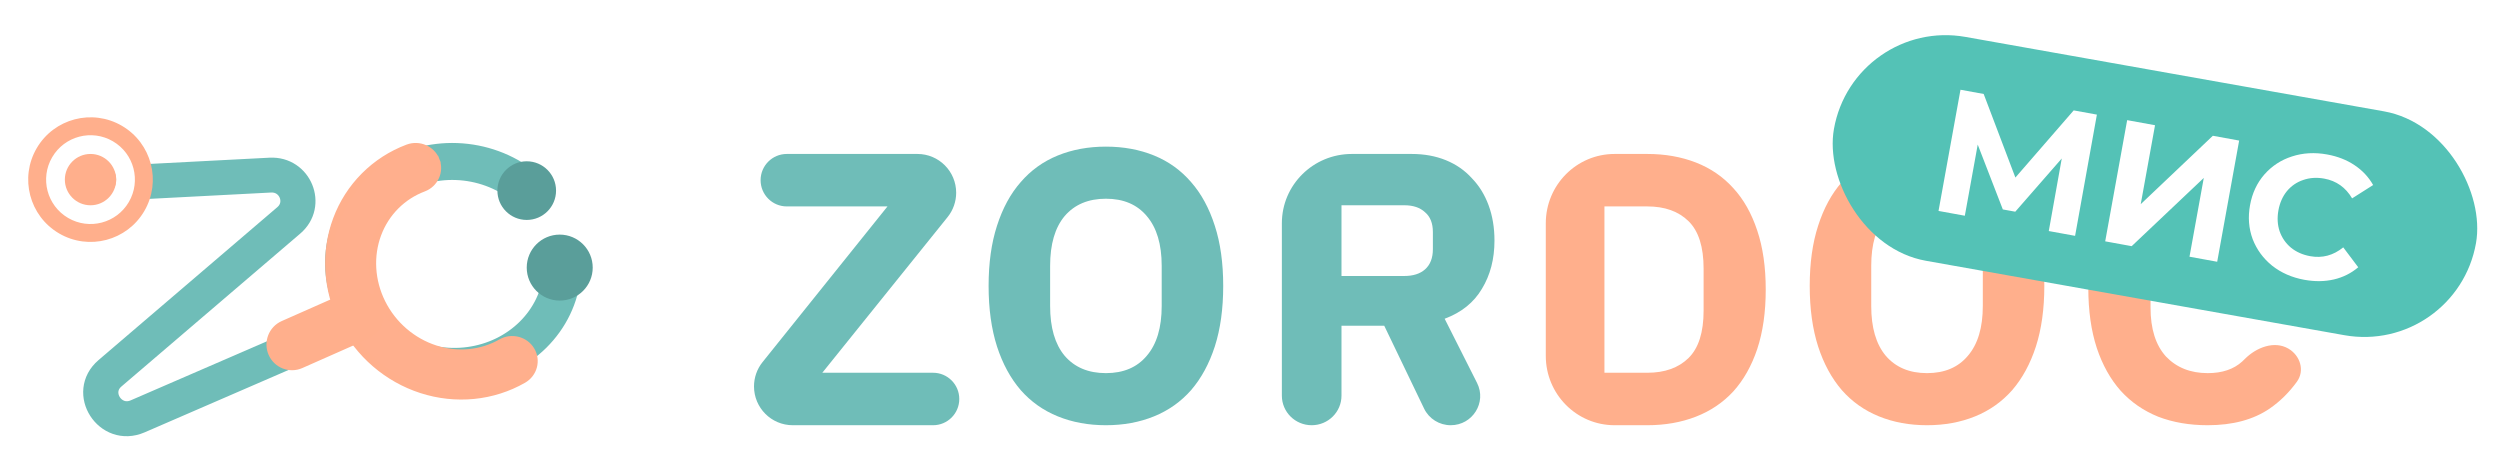<svg width="341" height="62" viewBox="0 0 341 62" fill="none" xmlns="http://www.w3.org/2000/svg">
<path d="M210.846 30.449C210.846 25.23 215.046 21 220.227 21H224.688C227.109 21 229.319 21.389 231.319 22.166C233.319 22.944 235.021 24.11 236.425 25.665C237.827 27.184 238.915 29.11 239.687 31.443C240.459 33.74 240.846 36.425 240.846 39.5C240.846 42.575 240.459 45.278 239.687 47.61C238.915 49.907 237.827 51.833 236.425 53.388C235.021 54.908 233.319 56.056 231.319 56.834C229.319 57.611 227.109 58 224.688 58H220.227C215.046 58 210.846 53.77 210.846 48.551V30.449ZM224.688 50.844C227.073 50.844 228.951 50.172 230.319 48.83C231.687 47.487 232.372 45.331 232.372 42.362V36.638C232.372 33.669 231.687 31.513 230.319 30.171C228.951 28.828 227.073 28.156 224.688 28.156H218.846V50.844H224.688Z" fill="#FFAF8C"/>
<path d="M262.845 58C260.448 58 258.26 57.597 256.279 56.79C254.298 55.983 252.614 54.789 251.223 53.211C249.835 51.596 248.757 49.614 247.993 47.263C247.229 44.877 246.846 42.123 246.846 39C246.846 35.877 247.229 33.14 247.993 30.79C248.757 28.404 249.835 26.421 251.223 24.842C252.614 23.228 254.298 22.017 256.279 21.21C258.26 20.404 260.448 20 262.845 20C265.244 20 267.431 20.404 269.412 21.21C271.393 22.017 273.077 23.228 274.468 24.842C275.857 26.421 276.934 28.404 277.698 30.79C278.463 33.14 278.846 35.877 278.846 39C278.846 42.123 278.463 44.877 277.698 47.263C276.934 49.614 275.857 51.596 274.468 53.211C273.077 54.789 271.393 55.983 269.412 56.79C267.431 57.597 265.244 58 262.845 58ZM262.845 50.895C265.244 50.895 267.101 50.105 268.423 48.526C269.777 46.947 270.455 44.684 270.455 41.737V36.263C270.455 33.316 269.777 31.053 268.423 29.474C267.101 27.895 265.244 27.105 262.845 27.105C260.448 27.105 258.571 27.895 257.217 29.474C255.896 31.053 255.236 33.316 255.236 36.263V41.737C255.236 44.684 255.896 46.947 257.217 48.526C258.571 50.105 260.448 50.895 262.845 50.895Z" fill="#FFAF8C"/>
<path d="M301.134 58C298.64 58 296.392 57.614 294.388 56.842C292.384 56.035 290.681 54.859 289.274 53.316C287.869 51.737 286.779 49.789 286.006 47.474C285.233 45.123 284.846 42.386 284.846 39.263C284.846 36.175 285.233 33.439 286.006 31.053C286.779 28.632 287.869 26.614 289.274 25C290.681 23.351 292.384 22.105 294.388 21.263C296.392 20.421 298.64 20 301.134 20C304.545 20 307.355 20.702 309.57 22.105C310.959 22.964 312.175 24.139 313.218 25.633C314.325 27.217 313.554 29.326 311.837 30.216C309.826 31.258 307.423 30.079 305.729 28.578C305.708 28.561 305.689 28.544 305.668 28.526C304.649 27.579 303.138 27.105 301.134 27.105C298.781 27.105 296.883 27.877 295.443 29.421C294.035 30.93 293.333 33.14 293.333 36.053V41.947C293.333 44.86 294.035 47.088 295.443 48.632C296.883 50.14 298.781 50.895 301.134 50.895C303.103 50.895 304.668 50.368 305.828 49.316C305.955 49.199 306.079 49.08 306.199 48.959C307.761 47.391 310.211 46.435 312.126 47.545C313.747 48.484 314.4 50.543 313.303 52.058C312.234 53.536 310.989 54.762 309.57 55.737C307.355 57.246 304.545 58 301.134 58Z" fill="#FFAF8C"/>
<path d="M130.846 54.422C130.846 56.398 129.246 58 127.273 58H108.131C105.212 58 102.846 55.63 102.846 52.707C102.846 51.501 103.257 50.331 104.011 49.392L121.054 28.156H107.318C105.345 28.156 103.746 26.554 103.746 24.578C103.746 22.602 105.345 21 107.318 21H125.14C128.058 21 130.422 23.368 130.422 26.29C130.422 27.497 130.01 28.669 129.253 29.609L112.162 50.844H127.273C129.246 50.844 130.846 52.446 130.846 54.422Z" fill="#6FBDB8"/>
<path d="M150.846 58C148.448 58 146.259 57.597 144.279 56.79C142.298 55.983 140.613 54.789 139.224 53.211C137.834 51.596 136.757 49.614 135.992 47.263C135.228 44.877 134.846 42.123 134.846 39C134.846 35.877 135.228 33.14 135.992 30.79C136.757 28.404 137.834 26.421 139.224 24.842C140.613 23.228 142.298 22.017 144.279 21.21C146.259 20.404 148.448 20 150.846 20C153.243 20 155.432 20.404 157.413 21.21C159.393 22.017 161.078 23.228 162.468 24.842C163.858 26.421 164.935 28.404 165.699 30.79C166.464 33.14 166.846 35.877 166.846 39C166.846 42.123 166.464 44.877 165.699 47.263C164.935 49.614 163.858 51.596 162.468 53.211C161.078 54.789 159.393 55.983 157.413 56.79C155.432 57.597 153.243 58 150.846 58ZM150.846 50.895C153.243 50.895 155.102 50.105 156.422 48.526C157.777 46.947 158.455 44.684 158.455 41.737V36.263C158.455 33.316 157.777 31.053 156.422 29.474C155.102 27.895 153.243 27.105 150.846 27.105C148.448 27.105 146.572 27.895 145.217 29.474C143.897 31.053 143.237 33.316 143.237 36.263V41.737C143.237 44.684 143.897 46.947 145.217 48.526C146.572 50.105 148.448 50.895 150.846 50.895Z" fill="#6FBDB8"/>
<path d="M182.979 53.971C182.979 56.196 181.158 58 178.912 58C176.666 58 174.846 56.196 174.846 53.971V30.449C174.846 25.23 179.116 21 184.383 21H192.556C194.268 21 195.82 21.283 197.211 21.848C198.602 22.414 199.779 23.226 200.742 24.287C201.741 25.311 202.508 26.548 203.043 27.997C203.578 29.446 203.846 31.054 203.846 32.821C203.846 35.33 203.275 37.521 202.134 39.394C201.028 41.267 199.333 42.627 197.051 43.476L201.472 52.236C202.808 54.884 200.865 58 197.876 58C196.326 58 194.914 57.117 194.247 55.731L188.811 44.43H182.979V53.971ZM191.54 37.645C192.752 37.645 193.698 37.344 194.375 36.744C195.089 36.108 195.445 35.189 195.445 33.987V31.655C195.445 30.453 195.089 29.552 194.375 28.951C193.698 28.315 192.752 27.997 191.54 27.997H182.979V37.645H191.54Z" fill="#6FBDB8"/>
<path fill-rule="evenodd" clip-rule="evenodd" d="M38.815 29.387C40.739 27.742 39.463 24.63 36.919 24.762L18.392 25.728L18.298 23.972L36.825 23.007C41.065 22.786 43.191 27.974 39.985 30.715L15.588 51.579C13.27 53.561 15.611 57.202 18.42 55.985L48.127 43.108L48.846 44.718L19.139 57.594C14.456 59.623 10.555 53.555 14.418 50.251L38.815 29.387Z" fill="#6FBDB8" stroke="#6FBDB8" stroke-width="3"/>
<path d="M7.666 20.974C9.337 18.113 13.011 17.149 15.872 18.82C18.732 20.491 19.697 24.165 18.026 27.026C16.355 29.887 12.681 30.851 9.82 29.18C6.959 27.509 5.995 23.835 7.666 20.974Z" fill="white"/>
<path fill-rule="evenodd" clip-rule="evenodd" d="M15.4 19.271C12.512 17.585 8.804 18.558 7.117 21.446C5.43 24.333 6.404 28.042 9.291 29.729C12.179 31.415 15.887 30.442 17.574 27.554C19.261 24.667 18.288 20.958 15.4 19.271ZM16.632 17.162C12.58 14.794 7.375 16.16 5.007 20.213C2.64 24.266 4.006 29.471 8.059 31.838C12.112 34.206 17.317 32.84 19.684 28.787C22.052 24.734 20.685 19.529 16.632 17.162Z" fill="#FFAF8C"/>
<path d="M15.846 24.5C15.846 25.881 14.726 27 13.346 27C11.965 27 10.846 25.881 10.846 24.5C10.846 23.119 11.965 22 13.346 22C14.726 22 15.846 23.119 15.846 24.5Z" fill="#FFAF8C"/>
<path fill-rule="evenodd" clip-rule="evenodd" d="M12.346 25.636C12.973 25.636 13.482 25.127 13.482 24.5C13.482 23.873 12.973 23.364 12.346 23.364C11.718 23.364 11.21 23.873 11.21 24.5C11.21 25.127 11.718 25.636 12.346 25.636ZM12.346 28C14.279 28 15.846 26.433 15.846 24.5C15.846 22.567 14.279 21 12.346 21C10.413 21 8.846 22.567 8.846 24.5C8.846 26.433 10.413 28 12.346 28Z" fill="#FFAF8C"/>
<path d="M70.112 26.941L71.027 27.666L71.766 26.767L72.875 25.418L73.614 24.519L72.699 23.794C69.787 21.484 66.15 20.155 62.367 20.013C58.585 19.87 54.865 20.922 51.802 23.009C48.739 25.098 46.507 28.104 45.477 31.553C44.447 35.003 44.683 38.686 46.14 42.01C47.597 45.333 50.189 48.099 53.489 49.876C56.789 51.653 60.614 52.343 64.357 51.84C68.1 51.336 71.555 49.666 74.165 47.083C76.776 44.5 78.388 41.154 78.734 37.579L78.846 36.429L77.675 36.32L75.918 36.156L74.747 36.046L74.635 37.196C74.381 39.822 73.196 42.301 71.243 44.233C69.287 46.168 66.671 47.446 63.799 47.832C60.925 48.219 57.99 47.687 55.468 46.329C52.948 44.972 51.005 42.879 49.922 40.41C48.84 37.943 48.671 35.229 49.428 32.691C50.187 30.152 51.838 27.908 54.149 26.333C56.463 24.756 59.301 23.945 62.21 24.055C65.119 24.164 67.901 25.187 70.112 26.941Z" fill="#6FBDB8" stroke="#6FBDB8"/>
<path d="M57.76 25.645C59.296 25.067 60.063 23.378 59.474 21.874L58.361 22.292L59.474 21.874C58.884 20.369 57.161 19.617 55.624 20.195C53.395 21.033 51.382 22.332 49.711 24.008C48.04 25.684 46.749 27.7 45.919 29.926C45.088 32.153 44.734 34.541 44.876 36.941C45.019 39.342 45.654 41.703 46.74 43.88C47.826 46.056 49.342 48.002 51.192 49.595C53.043 51.189 55.19 52.397 57.501 53.142C59.813 53.887 62.238 54.152 64.626 53.917C67.014 53.682 69.311 52.952 71.37 51.772C72.79 50.958 73.268 49.17 72.438 47.779C71.607 46.388 69.782 45.919 68.362 46.733C67.047 47.487 65.574 47.957 64.031 48.109C62.487 48.26 60.897 48.091 59.363 47.596C57.828 47.102 56.383 46.293 55.126 45.211C53.869 44.128 52.835 42.801 52.092 41.315C51.35 39.828 50.921 38.222 50.825 36.603C50.729 34.984 50.969 33.395 51.515 31.931C52.06 30.469 52.901 29.163 53.973 28.087C55.045 27.011 56.334 26.181 57.76 25.645Z" fill="#FFAF8D" stroke="#FFAF8C" stroke-linecap="round"/>
<path d="M74.846 26.5C74.846 27.881 73.727 29 72.346 29C70.965 29 69.846 27.881 69.846 26.5C69.846 25.119 70.965 24 72.346 24C73.727 24 74.846 25.119 74.846 26.5Z" fill="#5A9E9A"/>
<path fill-rule="evenodd" clip-rule="evenodd" d="M71.846 27.371C72.603 27.371 73.217 26.757 73.217 26C73.217 25.243 72.603 24.629 71.846 24.629C71.089 24.629 70.475 25.243 70.475 26C70.475 26.757 71.089 27.371 71.846 27.371ZM71.846 30C74.055 30 75.846 28.209 75.846 26C75.846 23.791 74.055 22 71.846 22C69.636 22 67.846 23.791 67.846 26C67.846 28.209 69.636 30 71.846 30Z" fill="#5A9E9A"/>
<path d="M78.846 36.5C78.846 37.881 77.726 39 76.346 39C74.965 39 73.846 37.881 73.846 36.5C73.846 35.119 74.965 34 76.346 34C77.726 34 78.846 35.119 78.846 36.5Z" fill="#5A9E9A"/>
<path fill-rule="evenodd" clip-rule="evenodd" d="M76.346 38.042C77.198 38.042 77.888 37.352 77.888 36.5C77.888 35.648 77.198 34.958 76.346 34.958C75.494 34.958 74.804 35.648 74.804 36.5C74.804 37.352 75.494 38.042 76.346 38.042ZM76.346 41C78.831 41 80.846 38.985 80.846 36.5C80.846 34.015 78.831 32 76.346 32C73.86 32 71.846 34.015 71.846 36.5C71.846 38.985 73.86 41 76.346 41Z" fill="#5A9E9A"/>
<path d="M50.062 45.75C51.571 45.082 52.256 43.311 51.592 41.794C50.928 40.276 49.167 39.587 47.659 40.255L38.629 44.25C37.12 44.918 36.435 46.689 37.099 48.206C37.763 49.724 39.524 50.413 41.033 49.745L50.062 45.75Z" fill="#FFAF8C" stroke="#FFAF8C" stroke-linecap="round" stroke-linejoin="round"/>
<g filter="url(#filter0_d_21_36379)">
<g clip-path="url(#clip0_21_36379)">
<rect width="89" height="31" rx="15.5" transform="matrix(0.984 0.175 -0.174 0.985 252.846 0)" fill="#54C2B6"/>
<path d="M279.454 29.191L281.224 19.292L274.884 26.552L273.184 26.242L269.762 17.397L268.003 27.102L264.414 26.448L267.411 9.917L270.574 10.494L274.899 21.895L282.852 12.733L286.016 13.31L283.043 29.845L279.454 29.191ZM290.145 14.063L293.946 14.757L291.995 25.525L301.832 16.195L305.421 16.849L302.425 33.38L298.647 32.691L300.595 21.946L290.761 31.253L287.149 30.594L290.145 14.063ZM314.304 35.839C312.62 35.532 311.159 34.891 309.92 33.917C308.701 32.931 307.815 31.72 307.261 30.285C306.727 28.838 306.608 27.296 306.905 25.658C307.202 24.021 307.853 22.627 308.858 21.477C309.882 20.314 311.136 19.493 312.621 19.016C314.125 18.526 315.726 18.436 317.426 18.746C318.859 19.007 320.104 19.494 321.162 20.208C322.235 20.924 323.08 21.826 323.696 22.914L320.829 24.733C319.946 23.239 318.677 22.341 317.025 22.039C316.002 21.853 315.047 21.914 314.162 22.224C313.279 22.519 312.537 23.026 311.935 23.746C311.348 24.468 310.963 25.341 310.777 26.364C310.592 27.388 310.646 28.341 310.942 29.224C311.253 30.11 311.768 30.855 312.488 31.458C313.211 32.045 314.084 32.432 315.107 32.619C316.76 32.92 318.263 32.519 319.618 31.416L321.663 34.131C320.701 34.948 319.593 35.502 318.337 35.794C317.081 36.085 315.736 36.1 314.304 35.839Z" fill="white"/>
</g>
</g>
<defs>
<filter id="filter0_d_21_36379" x="245.441" y="0" width="97.025" height="50.461" filterUnits="userSpaceOnUse" color-interpolation-filters="sRGB">
<feFlood flood-opacity="0" result="BackgroundImageFix"/>
<feColorMatrix in="SourceAlpha" type="matrix" values="0 0 0 0 0 0 0 0 0 0 0 0 0 0 0 0 0 0 127 0" result="hardAlpha"/>
<feOffset dy="2.324"/>
<feGaussianBlur stdDeviation="1"/>
<feComposite in2="hardAlpha" operator="out"/>
<feColorMatrix type="matrix" values="0 0 0 0 0 0 0 0 0 0 0 0 0 0 0 0 0 0 0.25 0"/>
<feBlend mode="normal" in2="BackgroundImageFix" result="effect1_dropShadow_21_36379"/>
<feBlend mode="normal" in="SourceGraphic" in2="effect1_dropShadow_21_36379" result="shape"/>
</filter>
<clipPath id="clip0_21_36379">
<rect width="89" height="31" rx="15.5" transform="matrix(0.984 0.175 -0.174 0.985 252.846 0)" fill="white"/>
</clipPath>
</defs>
</svg>
